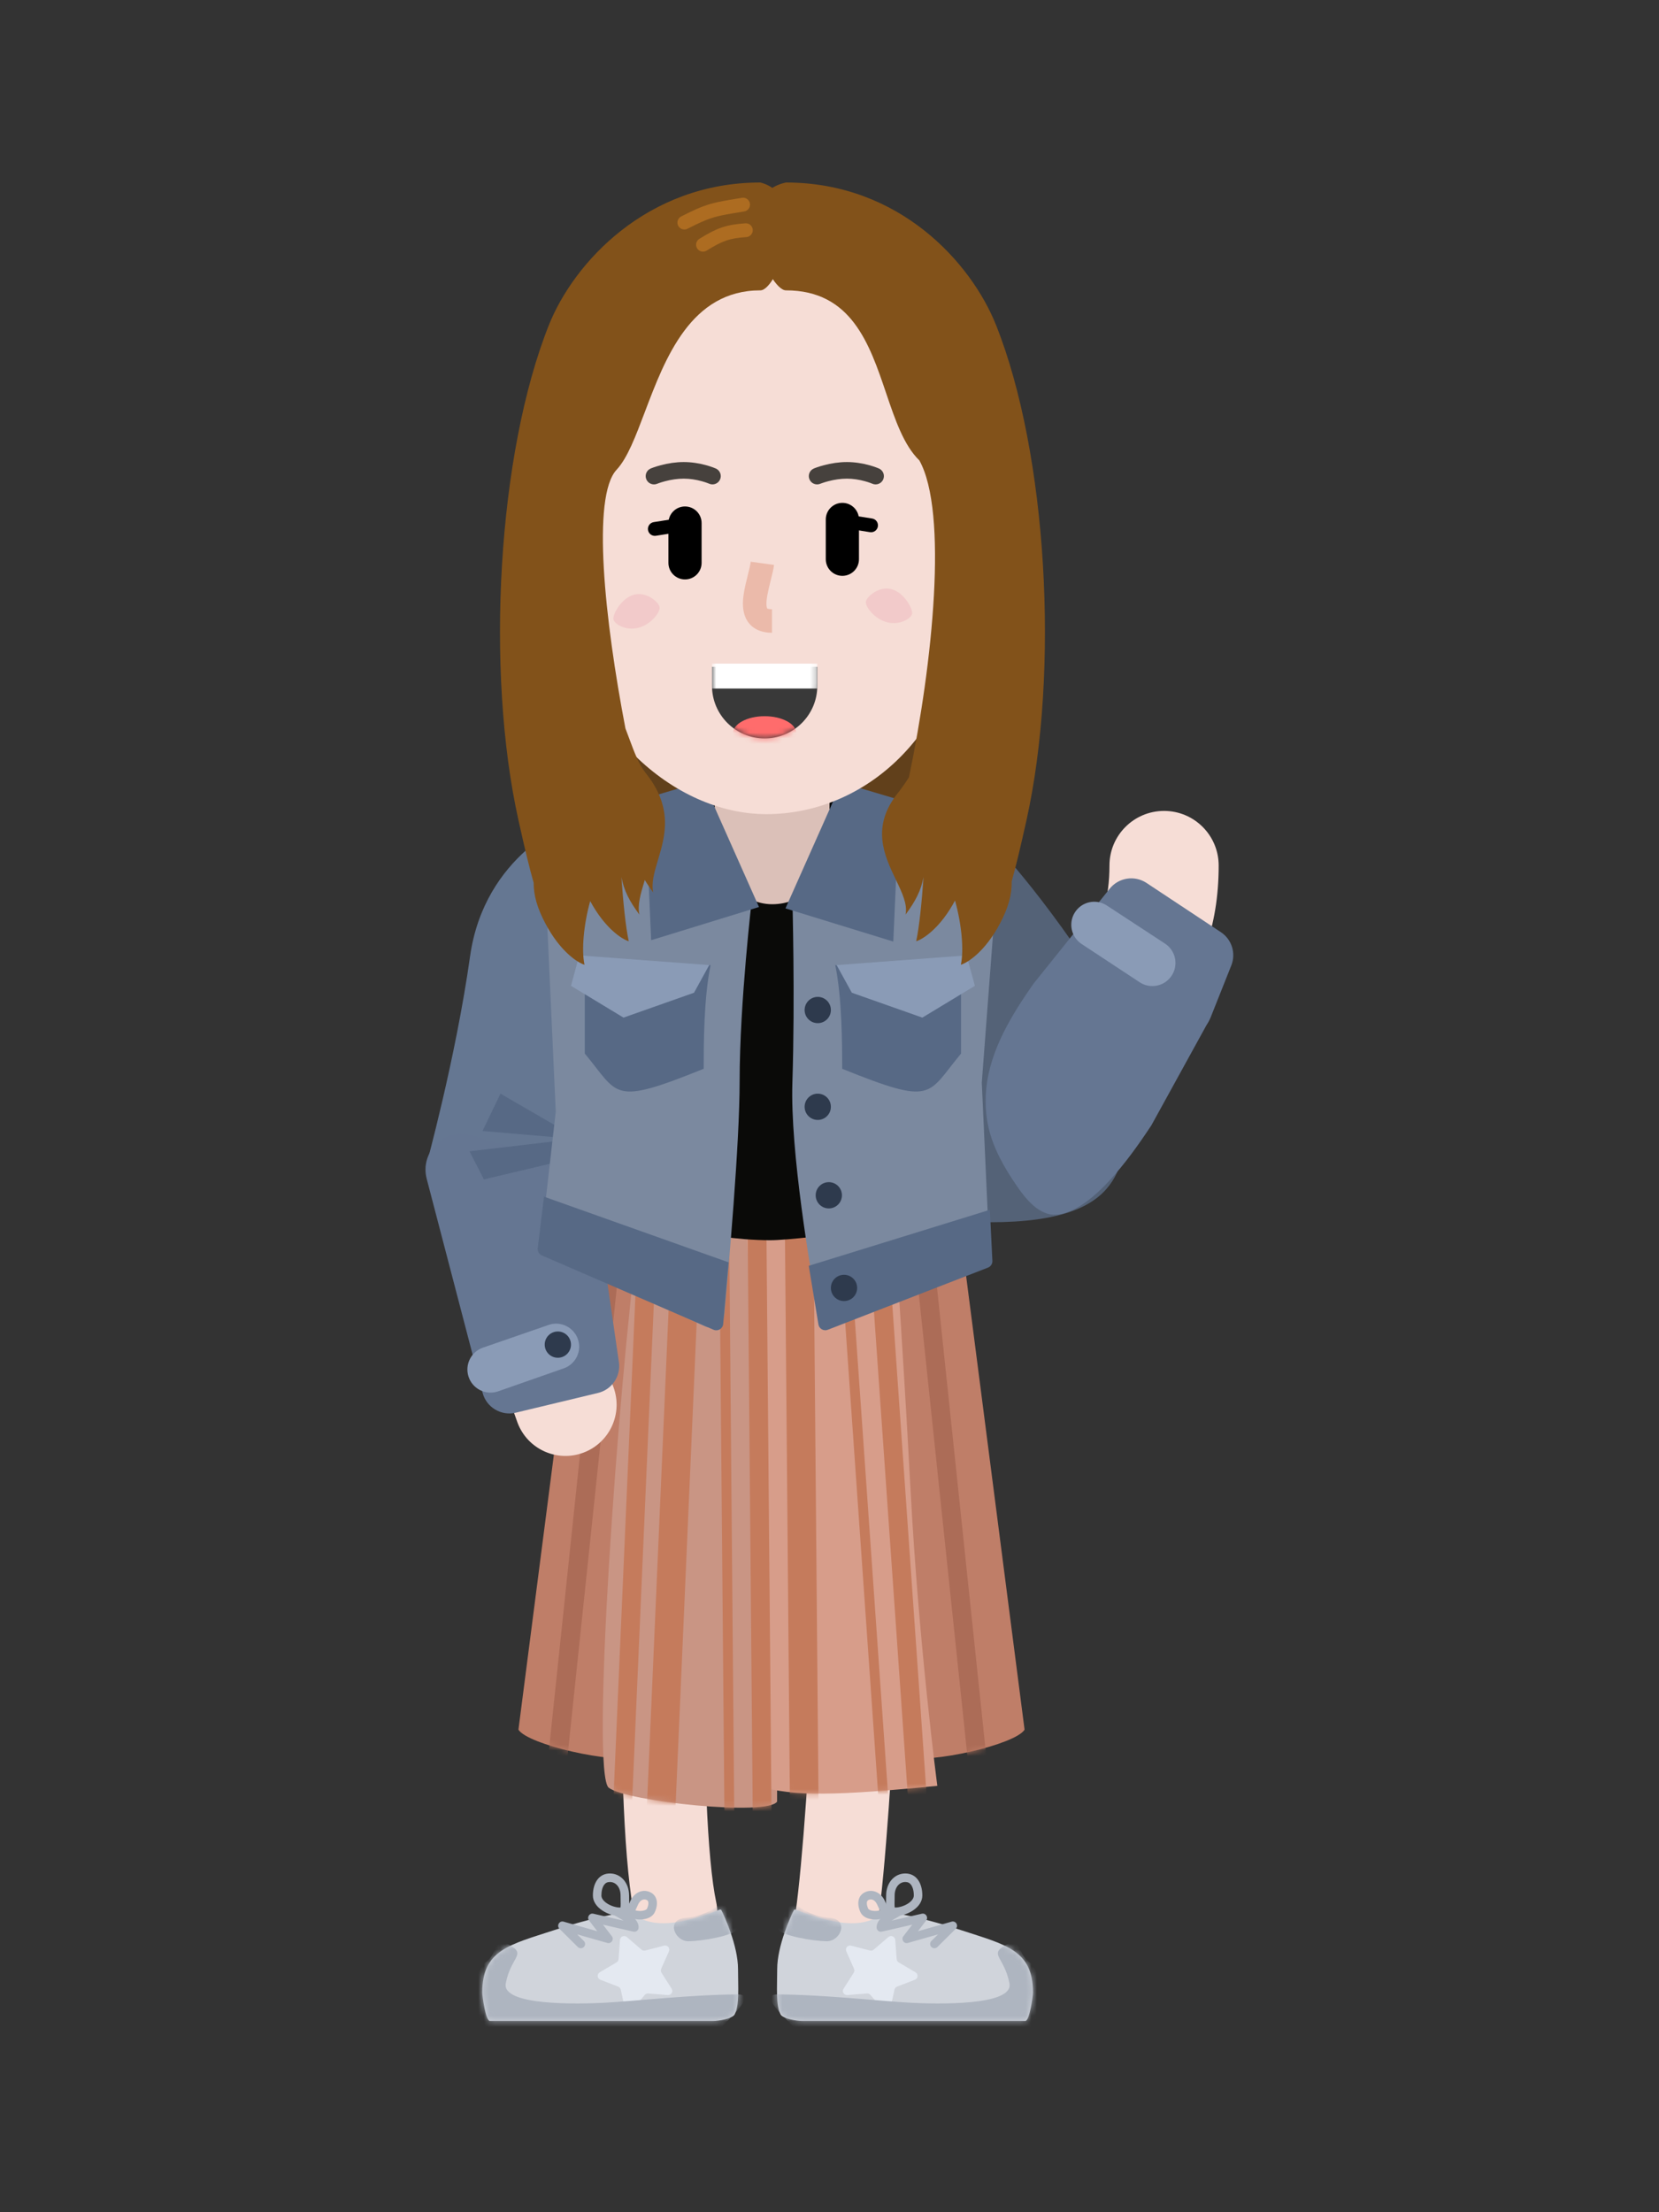 <svg width="300" height="400" viewBox="0 0 300 400" fill="none" xmlns="http://www.w3.org/2000/svg">
<rect x="0" y="0" width="300" height="400" fill="#333333" stroke="none"/>
<path d="M146.829 251.107C148.04 256.962 148.187 274.536 147.328 296.766C146.562 316.61 145.104 337.122 143.873 345.74C143.288 349.84 146.137 353.639 150.238 354.225C154.338 354.81 158.137 351.961 158.723 347.86C160.043 338.61 161.532 317.666 162.317 297.345C163.23 273.69 163.08 255.619 161.519 248.07C160.68 244.014 156.712 241.405 152.655 242.244C148.599 243.083 145.991 247.051 146.829 251.107Z" fill="#F6DDD6"/>
<path d="M115.538 246.552C113.935 254.307 112.737 274.044 112.441 295.45C112.121 318.578 112.901 338.057 114.854 347.111C115.727 351.16 119.717 353.735 123.767 352.861C127.816 351.988 130.39 347.998 129.517 343.949C127.887 336.393 127.136 317.626 127.439 295.657C127.722 275.208 128.882 256.095 130.227 249.59C131.066 245.533 128.458 241.565 124.402 240.726C120.345 239.887 116.377 242.496 115.538 246.552Z" fill="#F6DDD6"/>
<path d="M93.75 312.75L106.25 215.75H120.25C124.25 246.75 120.95 316.55 115.75 317.75C110.55 318.95 95.417 315.418 93.75 312.75Z" fill="#BF7E68"/>
<path d="M185.276 312.75L172.776 215.75H158.776C154.776 246.75 158.076 316.55 163.276 317.75C168.476 318.95 183.61 315.418 185.276 312.75Z" fill="#BF7E68"/>
<path d="M110.084 323.25C113.334 325.75 138.856 328.418 140.523 325.75V273.75L136.334 222H115.549C111.549 253 106.834 320.75 110.084 323.25Z" fill="#C99584"/>
<path d="M137.049 322.907C143.438 324.905 151.614 324.655 169.5 322.907C169.5 322.907 166.155 297.692 164.645 269.235C163.135 240.777 161.323 216.063 161.323 216.063L134.75 219.558C137.049 254.007 138.583 273.229 137.049 322.907Z" fill="#D79D8A"/>
<mask id="mask0_0_1074" style="mask-type:luminance" maskUnits="userSpaceOnUse" x="94" y="215" width="92" height="112">
<path fill-rule="evenodd" clip-rule="evenodd" d="M106.5 215.75L94 312.75C95.172 314.625 103.008 316.93 109.363 317.715C109.515 320.887 109.828 322.86 110.334 323.25C113.584 325.75 139.106 328.418 140.773 325.75V323.738C146.768 324.775 154.922 324.355 169.75 322.908C169.75 322.908 169.507 321.07 169.121 317.83C175.628 317.188 184.289 314.73 185.526 312.75L173.026 215.75H159.026C158.998 215.968 158.97 216.187 158.943 216.409L135 219.558C135.055 220.38 135.11 221.194 135.164 222H121.167C120.972 219.782 120.75 217.69 120.5 215.75H106.5Z" fill="white"/>
</mask>
<g mask="url(#mask0_0_1074)">
<path fill-rule="evenodd" clip-rule="evenodd" d="M116.228 203.908L110.764 329.038L114.156 329.188L119.619 204.056L116.228 203.908ZM122.333 204.098L116.869 329.23L122.038 329.455L127.501 204.324L122.333 204.098Z" fill="#C57B5C"/>
<rect x="97.94" y="329.043" width="125.25" height="3.463" transform="rotate(-84 97.94 329.043)" fill="#AC6C57"/>
<path fill-rule="evenodd" clip-rule="evenodd" d="M129.93 205.51L131.023 330.755L132.801 330.74L131.708 205.495L129.93 205.51ZM136.144 330.733L135.051 205.488L138.446 205.458L139.539 330.703L136.144 330.733ZM142.882 330.695L141.789 205.449L146.962 205.404L148.055 330.65L142.882 330.695Z" fill="#C57B5C"/>
<path fill-rule="evenodd" clip-rule="evenodd" d="M150.443 204.922L159.18 329.868L160.954 329.743L152.217 204.798L150.443 204.922ZM155.771 204.695L164.508 329.64L167.895 329.403L159.158 204.458L155.771 204.695Z" fill="#C57B5C"/>
<rect x="176.17" y="329.3" width="125.25" height="3.395" transform="rotate(-96 176.17 329.3)" fill="#AC6C57"/>
</g>
<path d="M186.791 360.25C186.791 352.575 181.86 351.638 173.822 349.008C169.886 347.72 165.868 346.598 161.791 345.923C159.23 345.498 158.541 347.75 154.041 347.75C150.028 347.75 145.022 345.763 143.985 345.333C143.855 345.278 143.701 345.23 143.598 345.325C143.573 345.348 143.551 345.378 143.536 345.408C143.057 346.393 140.541 351.763 140.541 356.06C140.541 359.348 140.26 362.58 141.166 364.25C141.575 365.003 144.129 365.415 144.987 365.415H185.401C186.169 365.415 186.791 361.018 186.791 360.25Z" fill="#D0D4DB"/>
<mask id="mask1_0_1074" style="mask-type:luminance" maskUnits="userSpaceOnUse" x="140" y="345" width="47" height="21">
<path d="M186.791 360.25C186.791 352.575 181.86 351.638 173.822 349.008C169.886 347.72 165.868 346.598 161.791 345.923C159.23 345.498 158.541 347.75 154.041 347.75C150.028 347.75 145.022 345.763 143.985 345.333C143.855 345.278 143.701 345.23 143.598 345.325C143.573 345.348 143.551 345.378 143.536 345.408C143.057 346.393 140.541 351.763 140.541 356.06C140.541 359.348 140.26 362.58 141.166 364.25C141.575 365.003 144.129 365.415 144.987 365.415H185.401C186.169 365.415 186.791 361.018 186.791 360.25Z" fill="white"/>
</mask>
<g mask="url(#mask1_0_1074)">
<path d="M161.884 350.76C161.837 350.145 161.113 349.847 160.647 350.247L157.999 352.52C157.813 352.68 157.561 352.74 157.323 352.677L153.907 351.8C153.3 351.642 152.78 352.257 153.035 352.83L154.437 355.985C154.539 356.215 154.519 356.482 154.384 356.692L152.542 359.587C152.209 360.11 152.618 360.787 153.236 360.737L156.775 360.45C157.015 360.43 157.251 360.527 157.407 360.712L159.706 363.417C160.107 363.89 160.876 363.7 161.01 363.095L161.754 359.745C161.808 359.5 161.982 359.3 162.217 359.207L165.44 357.967C166.025 357.742 166.092 356.942 165.552 356.622L162.514 354.827C162.303 354.705 162.166 354.485 162.148 354.24L161.884 350.76Z" fill="#E4E9F1"/>
<path d="M149.916 346.75C146.916 346.55 144.416 344.918 143.416 344C142.416 345 139.941 347.75 140.541 348.75C141.291 350 147.041 351 149.541 351C152.041 351 153.666 347 149.916 346.75Z" fill="#AEB5C0"/>
<path d="M181.755 351.755C184.992 349.925 183.723 353.55 186.632 355.09L192.791 366.897H143.77C142.573 365.185 136.886 360.625 140.541 360.625C148.541 360.625 159.791 361.875 164.666 362.125C169.287 362.362 183.318 362.73 182.541 358.625C181.643 353.877 178.804 353.422 181.755 351.755Z" fill="#AEB5C0"/>
</g>
<path d="M163.356 350.102C162.905 350.69 163.465 351.513 164.178 351.311L169.628 349.761L168.425 350.953C168.124 351.253 168.122 351.74 168.421 352.042C168.721 352.344 169.208 352.346 169.51 352.047L172.834 348.749C173.398 348.189 172.846 347.244 172.081 347.462L165.991 349.194L167.485 347.243C167.924 346.67 167.404 345.863 166.701 346.025L161.24 347.281C161.319 347.23 161.402 347.178 161.489 347.125C161.729 346.979 162.571 346.501 162.724 346.408C163.088 346.187 163.203 345.713 162.982 345.35C162.761 344.987 162.287 344.871 161.924 345.092C161.797 345.169 160.955 345.648 160.688 345.81C159.285 346.664 158.521 347.439 158.521 348.52C158.521 349.015 158.982 349.381 159.464 349.27L164.962 348.005L163.356 350.102Z" fill="#AEB5C0"/>
<path fill-rule="evenodd" clip-rule="evenodd" d="M160.233 343.471C160.24 343.142 160.242 342.947 160.242 342.728C160.242 340.447 161.734 338.75 163.707 338.75C164.668 338.75 165.451 339.151 165.991 339.889C166.51 340.596 166.787 341.588 166.787 342.728C166.787 343.78 166.161 344.727 165.093 345.438C164.146 346.069 162.93 346.448 161.91 346.448C161.421 346.448 161.062 346.36 160.808 346.182C160.573 346.017 160.421 345.776 160.332 345.438C160.255 345.143 160.225 344.784 160.224 344.265C160.223 344.079 160.225 343.948 160.232 343.563L160.232 343.538L160.233 343.471ZM161.772 343.577C161.765 343.964 161.763 344.09 161.763 344.261C161.764 344.549 161.775 344.758 161.795 344.905C161.829 344.907 161.868 344.908 161.91 344.908C162.622 344.908 163.542 344.621 164.239 344.157C164.914 343.708 165.247 343.204 165.247 342.728C165.247 341.896 165.058 341.222 164.749 340.8C164.497 340.455 164.175 340.29 163.707 340.29C162.631 340.29 161.782 341.256 161.782 342.728C161.782 342.959 161.779 343.162 161.773 343.5L161.772 343.553L161.772 343.577Z" fill="#AEB5C0"/>
<path fill-rule="evenodd" clip-rule="evenodd" d="M160.649 346.242L160.647 346.241C160.711 346.135 160.715 346.128 160.734 346.072C160.753 346.035 160.758 346.013 160.762 345.978C160.764 345.971 160.765 345.965 160.766 345.956L160.774 345.912C160.788 345.81 160.786 345.699 160.766 345.576C160.729 345.353 160.642 345.103 160.489 344.757C160.459 344.688 160.427 344.616 160.383 344.523L160.27 344.279L160.271 344.282C160.106 343.928 160.086 343.884 160.018 343.732L160.018 343.732C159.336 342.201 157.816 341.517 156.479 342.112C155.827 342.403 155.416 342.909 155.269 343.567C155.127 344.195 155.235 344.943 155.576 345.71C155.89 346.414 156.596 346.859 157.534 347.012C158.364 347.149 159.302 347.036 159.995 346.729C160.32 346.584 160.527 346.424 160.649 346.242ZM156.771 343.904C156.813 343.718 156.901 343.61 157.106 343.518C157.627 343.286 158.261 343.571 158.611 344.358C158.684 344.521 158.706 344.569 158.871 344.921C158.887 344.957 158.922 345.031 158.949 345.09C158.966 345.127 158.98 345.157 158.986 345.17C159.025 345.255 159.054 345.319 159.08 345.378L159.098 345.418C158.707 345.529 158.215 345.564 157.784 345.493C157.314 345.416 157.059 345.255 156.982 345.084C156.769 344.602 156.708 344.184 156.771 343.904Z" fill="#AEB5C0"/>
<path d="M87.209 360.25C87.209 352.575 92.14 351.638 100.178 349.008C104.115 347.72 108.132 346.598 112.209 345.923C114.771 345.498 115.459 347.75 119.959 347.75C123.972 347.75 128.978 345.763 130.015 345.333C130.145 345.278 130.299 345.23 130.403 345.325C130.428 345.348 130.449 345.378 130.464 345.408C130.944 346.393 133.459 351.763 133.459 356.06C133.459 359.348 133.74 362.58 132.834 364.25C132.425 365.003 129.871 365.415 129.013 365.415H88.599C87.831 365.415 87.209 361.018 87.209 360.25Z" fill="#D0D4DB"/>
<mask id="mask2_0_1074" style="mask-type:luminance" maskUnits="userSpaceOnUse" x="87" y="345" width="47" height="21">
<path d="M87.209 360.25C87.209 352.575 92.14 351.638 100.178 349.008C104.115 347.72 108.132 346.598 112.209 345.923C114.771 345.498 115.459 347.75 119.959 347.75C123.972 347.75 128.978 345.763 130.015 345.333C130.145 345.278 130.299 345.23 130.403 345.325C130.428 345.348 130.449 345.378 130.464 345.408C130.944 346.393 133.459 351.763 133.459 356.06C133.459 359.348 133.74 362.58 132.834 364.25C132.425 365.003 129.871 365.415 129.013 365.415H88.599C87.831 365.415 87.209 361.018 87.209 360.25Z" fill="white"/>
</mask>
<g mask="url(#mask2_0_1074)">
<path d="M112.117 350.76C112.163 350.145 112.887 349.847 113.353 350.247L116.001 352.52C116.187 352.68 116.439 352.74 116.677 352.677L120.093 351.8C120.701 351.642 121.22 352.257 120.966 352.83L119.564 355.985C119.462 356.215 119.481 356.482 119.616 356.692L121.458 359.587C121.791 360.11 121.382 360.787 120.765 360.737L117.226 360.45C116.985 360.43 116.75 360.527 116.593 360.712L114.294 363.417C113.893 363.89 113.125 363.7 112.99 363.095L112.246 359.745C112.192 359.5 112.018 359.3 111.784 359.207L108.56 357.967C107.975 357.742 107.908 356.942 108.448 356.622L111.486 354.827C111.697 354.705 111.834 354.485 111.852 354.24L112.117 350.76Z" fill="#E4E9F1"/>
<path d="M124.084 346.75C127.084 346.55 129.584 344.918 130.584 344C131.584 345 134.059 347.75 133.459 348.75C132.709 350 126.959 351 124.459 351C121.959 351 120.334 347 124.084 346.75Z" fill="#AEB5C0"/>
<path d="M92.245 351.755C89.008 349.925 90.277 353.55 87.368 355.09L81.209 366.897H130.23C131.428 365.185 137.115 360.625 133.459 360.625C125.459 360.625 114.209 361.875 109.334 362.125C104.713 362.362 90.682 362.73 91.459 358.625C92.357 353.877 95.197 353.422 92.245 351.755Z" fill="#AEB5C0"/>
</g>
<path d="M110.644 350.102C111.095 350.69 110.535 351.513 109.822 351.311L104.372 349.761L105.575 350.953C105.876 351.253 105.878 351.74 105.579 352.042C105.279 352.344 104.792 352.346 104.49 352.047L101.166 348.749C100.602 348.189 101.154 347.244 101.919 347.462L108.009 349.194L106.515 347.243C106.077 346.67 106.596 345.863 107.299 346.025L112.76 347.281C112.681 347.23 112.598 347.178 112.511 347.125C112.271 346.979 111.429 346.501 111.276 346.408C110.912 346.187 110.797 345.713 111.018 345.35C111.239 344.987 111.713 344.871 112.076 345.092C112.203 345.169 113.045 345.648 113.312 345.81C114.715 346.664 115.479 347.439 115.479 348.52C115.479 349.015 115.018 349.381 114.536 349.27L109.038 348.005L110.644 350.102Z" fill="#AEB5C0"/>
<path fill-rule="evenodd" clip-rule="evenodd" d="M113.767 343.471C113.761 343.142 113.758 342.947 113.758 342.728C113.758 340.447 112.266 338.75 110.293 338.75C109.332 338.75 108.549 339.151 108.009 339.889C107.491 340.596 107.213 341.588 107.213 342.728C107.213 343.78 107.839 344.727 108.907 345.438C109.854 346.069 111.07 346.448 112.09 346.448C112.579 346.448 112.938 346.36 113.192 346.182C113.427 346.017 113.579 345.776 113.668 345.438C113.745 345.143 113.775 344.784 113.776 344.265C113.777 344.079 113.775 343.948 113.768 343.563L113.768 343.538L113.767 343.471ZM112.228 343.577C112.235 343.964 112.237 344.09 112.237 344.261C112.236 344.549 112.225 344.758 112.205 344.905C112.171 344.907 112.132 344.908 112.09 344.908C111.378 344.908 110.458 344.621 109.761 344.157C109.086 343.708 108.753 343.204 108.753 342.728C108.753 341.896 108.942 341.222 109.251 340.8C109.503 340.455 109.825 340.29 110.293 340.29C111.369 340.29 112.218 341.256 112.218 342.728C112.218 342.959 112.221 343.162 112.227 343.5L112.228 343.553L112.228 343.577Z" fill="#AEB5C0"/>
<path fill-rule="evenodd" clip-rule="evenodd" d="M113.351 346.242L113.353 346.241C113.289 346.135 113.285 346.128 113.266 346.072C113.247 346.035 113.242 346.013 113.238 345.978C113.237 345.971 113.235 345.965 113.234 345.956L113.226 345.912C113.212 345.81 113.215 345.699 113.234 345.576C113.271 345.353 113.358 345.103 113.511 344.757C113.541 344.688 113.574 344.616 113.617 344.523L113.73 344.279L113.729 344.282C113.894 343.928 113.915 343.884 113.982 343.732L113.982 343.732C114.664 342.201 116.184 341.517 117.521 342.112C118.173 342.403 118.584 342.909 118.731 343.567C118.873 344.195 118.765 344.943 118.424 345.71C118.11 346.414 117.404 346.859 116.466 347.012C115.636 347.149 114.698 347.036 114.005 346.729C113.68 346.584 113.473 346.424 113.351 346.242ZM117.229 343.904C117.187 343.718 117.099 343.61 116.894 343.518C116.373 343.286 115.739 343.571 115.389 344.358C115.316 344.521 115.294 344.569 115.13 344.921C115.113 344.957 115.078 345.031 115.051 345.09C115.034 345.127 115.02 345.157 115.014 345.17C114.975 345.255 114.946 345.319 114.92 345.378L114.902 345.418C115.293 345.529 115.785 345.564 116.216 345.493C116.686 345.416 116.941 345.255 117.018 345.084C117.231 344.602 117.292 344.184 117.229 343.904Z" fill="#AEB5C0"/>
<rect x="105.249" y="128.769" width="76.03" height="36.514" rx="18.257" transform="rotate(-7.996 105.249 128.769)" fill="#61401B"/>
<path d="M151.5 165.937L170.75 150.187" stroke="#9DB7C9" stroke-width="2.75"/>
<path d="M88.5 166C88.5 169.292 88.567 167.917 87.71 183.733C86.924 198.232 86.669 208.235 87.073 218.763C87.654 233.89 89.651 246.682 93.582 257.231C95.367 262.018 100.694 264.452 105.481 262.668C110.268 260.883 112.702 255.556 110.918 250.769C107.786 242.367 106.072 231.385 105.56 218.053C105.183 208.233 105.425 198.706 106.183 184.735C106.227 183.922 106.272 183.104 106.332 182.019C106.349 181.71 106.414 180.542 106.406 180.696C106.435 180.168 106.456 179.778 106.477 179.398C106.592 177.329 106.67 175.859 106.738 174.472C106.913 170.9 107 168.245 107 166C107 160.891 102.859 156.75 97.75 156.75C92.641 156.75 88.5 160.891 88.5 166Z" fill="#F6DDD6"/>
<path d="M158.125 164.5C158.125 172.076 162.288 178.764 168.834 183.523C174.465 187.616 181.672 190.112 188.838 190.411C197.055 190.754 204.828 188.233 210.661 182.692C217.059 176.613 220.375 167.641 220.375 156.5C220.375 151.046 215.954 146.625 210.5 146.625C205.046 146.625 200.625 151.046 200.625 156.5C200.625 162.545 199.235 166.304 197.058 168.373C195.36 169.986 192.819 170.81 189.662 170.679C186.372 170.541 182.921 169.346 180.447 167.547C179.405 166.79 178.646 166.003 178.21 165.302C178.058 165.059 177.963 164.853 177.912 164.688C177.884 164.598 177.875 164.541 177.875 164.5C177.875 159.046 173.454 154.625 168 154.625C162.546 154.625 158.125 159.046 158.125 164.5Z" fill="#F6DDD6"/>
<path d="M105.75 200.875L119 161.937L125 143.687L136.25 146.187L157.25 143.687L181.5 205C181.5 205 181.5 207.625 179.875 209C178.25 210.375 172.5 220.25 172.5 220.25C172.5 220.25 145.5 224.25 139.25 224.25C133 224.25 126.75 223 126.75 223L114.25 218.437C114.25 218.437 108.125 209.125 106.625 207C105.125 204.875 105.75 200.875 105.75 200.875Z" fill="#0A0A08"/>
<rect x="129.25" y="134.25" width="20.75" height="29.25" rx="10.375" fill="#DBC0B8"/>
<path d="M124 177.937L103.25 221C103.25 221 84 217.5 77 211C77 211 82.388 191.5 85 172.937C87.612 154.375 103.25 148.5 103.25 148.5L119.5 145.437L124 177.937Z" fill="#657792"/>
<path d="M77.162 213.148C75.883 208.251 80.445 203.836 85.298 205.273L98.187 209.093C100.144 209.672 101.78 211.025 102.718 212.838L108.171 223.381C108.554 224.122 108.811 224.922 108.931 225.748L111.916 246.284C112.288 248.842 110.648 251.261 108.135 251.865L93.272 255.433C90.625 256.069 87.955 254.469 87.267 251.835L77.162 213.148Z" fill="#657692"/>
<path d="M99.208 239.563L87.333 243.673C85.198 244.412 84.036 246.715 84.71 248.872C85.415 251.129 87.85 252.352 90.082 251.571L101.943 247.42C104.162 246.643 105.302 244.196 104.453 242.003C103.645 239.915 101.324 238.83 99.208 239.563Z" fill="#8A9BB6"/>
<path d="M100.875 245.5C102.187 245.5 103.25 244.437 103.25 243.125C103.25 241.813 102.187 240.75 100.875 240.75C99.563 240.75 98.5 241.813 98.5 243.125C98.5 244.437 99.563 245.5 100.875 245.5Z" fill="#2E3A4D"/>
<path d="M104.75 206L90.5 197.75L87.25 204.5L104.75 206Z" fill="#576985"/>
<path d="M101.25 206.25L84.903 208.171L87.5 213.25L101.25 210V206.25Z" fill="#576985"/>
<path d="M98.998 167.954C98.454 155.994 108.004 146 119.976 146H124.422C126.613 146 128.613 147.245 129.581 149.21L136 162.25C136 162.25 133.75 181.25 133.75 195.5C133.75 206.869 131.761 229.22 130.957 237.791C130.797 239.496 129.007 240.514 127.447 239.805L99.28 227.002C98.293 226.554 97.708 225.521 97.831 224.443L100.5 201L98.998 167.954Z" fill="#7B899F"/>
<path d="M105.75 190.5V177L128.5 174.5C127.25 180.5 127.25 189 127.25 193.25C110.5 200 112 198 105.75 190.5Z" fill="#576985"/>
<path d="M128.25 174.5L104.75 172.75L103.25 178.25L112.75 184L125.5 179.5L128.25 174.5Z" fill="#8A9BB6"/>
<path d="M129.034 240.437L97.982 226.996C97.474 226.776 97.171 226.248 97.238 225.698L98.375 216.375L131.75 228.25L130.776 239.398C130.702 240.248 129.817 240.775 129.034 240.437Z" fill="#576985"/>
<path d="M137.25 164L127.125 141.25L116.625 144.375L117.75 170L137.25 164Z" fill="#576985"/>
<path d="M155.289 178.187C155.289 178.187 153 221 179 221C205 221 202 209.5 205 202C205 202 204.71 185.813 193.999 170.5C183.289 155.187 176.039 148.75 176.039 148.75L159.789 145.687L155.289 178.187Z" fill="#546277"/>
<path d="M179.578 168.836C180.501 156.648 170.861 146.25 158.638 146.25H154.867C152.676 146.25 150.676 147.495 149.708 149.46L143.289 162.5C143.289 162.5 143.789 180.25 143.289 195.75C142.886 208.247 146.52 229.518 147.943 237.293C148.226 238.835 149.847 239.709 151.301 239.125L177.354 228.661C178.34 228.265 178.968 227.289 178.92 226.228L177.539 195.75L179.578 168.836Z" fill="#7B899F"/>
<path d="M173.788 190.5V177L151.038 174.5C152.288 180.5 152.288 189 152.288 193.25C169.038 200 167.538 198 173.788 190.5Z" fill="#576985"/>
<path d="M151.288 174.5L174.788 172.75L176.288 178.25L166.788 184L154.038 179.5L151.288 174.5Z" fill="#8A9BB6"/>
<path d="M149.685 240.443L178.659 229.201C179.161 229.007 179.482 228.512 179.455 227.974L179 218.75L146.25 228.875L147.999 239.481C148.129 240.264 148.945 240.73 149.685 240.443Z" fill="#576985"/>
<path d="M142.038 164.25L152.163 141.5L162.663 144.625L161.538 170.25L142.038 164.25Z" fill="#576985"/>
<path d="M191.496 219.589C187.847 220.141 185.22 216.498 183.189 213.415C179.62 207.997 178.086 203.715 178.25 198.358C178.474 191.081 182.296 184.497 186.443 178.514L186.895 177.862L200.668 160.69C202.285 158.673 205.172 158.222 207.328 159.649L220.773 168.548C222.747 169.854 223.534 172.366 222.659 174.566L218.945 183.898C218.748 184.395 218.498 184.869 218.199 185.312L208.191 203.5C205.833 207.005 198.325 218.558 191.496 219.589Z" fill="#657692"/>
<path d="M195.588 170.684L206.079 177.603C207.965 178.847 210.499 178.368 211.8 176.52C213.161 174.586 212.65 171.909 210.671 170.614L200.157 163.731C198.19 162.444 195.555 163.03 194.332 165.038C193.168 166.95 193.719 169.452 195.588 170.684Z" fill="#8A9BB6"/>
<path d="M147.875 185C149.187 185 150.25 183.937 150.25 182.625C150.25 181.313 149.187 180.25 147.875 180.25C146.563 180.25 145.5 181.313 145.5 182.625C145.5 183.937 146.563 185 147.875 185Z" fill="#2E3A4D"/>
<path d="M147.875 202.5C149.187 202.5 150.25 201.437 150.25 200.125C150.25 198.813 149.187 197.75 147.875 197.75C146.563 197.75 145.5 198.813 145.5 200.125C145.5 201.437 146.563 202.5 147.875 202.5Z" fill="#2E3A4D"/>
<path d="M149.875 218.5C151.187 218.5 152.25 217.437 152.25 216.125C152.25 214.813 151.187 213.75 149.875 213.75C148.563 213.75 147.5 214.813 147.5 216.125C147.5 217.437 148.563 218.5 149.875 218.5Z" fill="#2E3A4D"/>
<path d="M152.625 235.25C153.937 235.25 155 234.187 155 232.875C155 231.563 153.937 230.5 152.625 230.5C151.313 230.5 150.25 231.563 150.25 232.875C150.25 234.187 151.313 235.25 152.625 235.25Z" fill="#2E3A4D"/>
<path d="M99.626 73.724C99.626 53.377 117.063 36.883 138.572 36.883C160.081 36.883 177.518 53.377 177.518 73.724L175.018 110.366C171.877 134.135 155.532 147.207 138.572 147.207C121.612 147.207 104.43 131.362 102.126 110.366L99.626 73.724Z" fill="#F6DDD6"/>
<path fill-rule="evenodd" clip-rule="evenodd" d="M128.75 120.568V123.992C128.75 129.251 133.014 133.515 138.273 133.515C143.533 133.515 147.797 129.251 147.797 123.992V120.568H128.75Z" fill="#393939"/>
<mask id="mask3_0_1074" style="mask-type:luminance" maskUnits="userSpaceOnUse" x="128" y="118" width="20" height="16">
<path fill-rule="evenodd" clip-rule="evenodd" d="M128.876 118.937C128.793 119.443 128.75 119.961 128.75 120.49V123.992C128.75 129.251 133.014 133.515 138.273 133.515C143.533 133.515 147.797 129.251 147.797 123.992V120.49C147.797 119.961 147.753 119.443 147.671 118.937H128.876Z" fill="white"/>
</mask>
<g mask="url(#mask3_0_1074)">
<path d="M138.273 135.755C141.445 135.755 144.016 134.355 144.016 132.628C144.016 130.9 141.445 129.5 138.273 129.5C135.101 129.5 132.53 130.9 132.53 132.628C132.53 134.355 135.101 135.755 138.273 135.755Z" fill="#FF6C6C"/>
<rect x="128.75" y="120" width="19.047" height="4.5" fill="white"/>
</g>
<path d="M118.836 87.472C118.888 87.451 119.008 87.404 119.189 87.341C119.503 87.231 119.86 87.121 120.252 87.017C121.365 86.722 122.518 86.546 123.634 86.546C124.744 86.546 125.859 86.721 126.914 87.013C127.284 87.115 127.618 87.224 127.908 87.331C128.074 87.393 128.182 87.437 128.226 87.457C128.983 87.795 129.87 87.456 130.208 86.7C130.546 85.943 130.207 85.056 129.451 84.718C129.349 84.673 129.18 84.603 128.951 84.518C128.583 84.382 128.169 84.247 127.714 84.121C126.415 83.762 125.038 83.546 123.634 83.546C122.233 83.546 120.831 83.76 119.484 84.117C119.015 84.241 118.584 84.374 118.199 84.509C117.961 84.592 117.786 84.659 117.682 84.703C116.917 85.022 116.556 85.9 116.874 86.664C117.193 87.429 118.071 87.791 118.836 87.472Z" fill="#46413D"/>
<path d="M148.336 87.472C148.388 87.451 148.508 87.404 148.689 87.341C149.003 87.231 149.36 87.121 149.752 87.017C150.865 86.722 152.018 86.546 153.134 86.546C154.244 86.546 155.359 86.721 156.414 87.013C156.784 87.115 157.118 87.224 157.408 87.331C157.574 87.393 157.682 87.437 157.726 87.457C158.483 87.795 159.37 87.456 159.708 86.7C160.046 85.943 159.707 85.056 158.951 84.718C158.849 84.673 158.68 84.603 158.451 84.518C158.083 84.382 157.669 84.247 157.214 84.121C155.915 83.762 154.538 83.546 153.134 83.546C151.733 83.546 150.331 83.76 148.984 84.117C148.515 84.241 148.084 84.374 147.699 84.509C147.461 84.592 147.286 84.659 147.182 84.703C146.417 85.022 146.056 85.9 146.374 86.664C146.693 87.429 147.571 87.791 148.336 87.472Z" fill="#46413D"/>
<path d="M118.608 96.876L125.342 95.811C126.024 95.703 126.49 95.063 126.382 94.381C126.274 93.699 125.634 93.234 124.952 93.342L118.218 94.406C117.536 94.514 117.071 95.154 117.179 95.836C117.286 96.518 117.927 96.983 118.608 96.876Z" fill="black"/>
<path d="M150.585 95.159L157.319 96.223C158.001 96.331 158.641 95.866 158.749 95.184C158.856 94.502 158.391 93.862 157.709 93.754L150.975 92.69C150.293 92.582 149.653 93.047 149.545 93.729C149.438 94.411 149.903 95.051 150.585 95.159Z" fill="black"/>
<path d="M120.872 94.576V101.771C120.872 103.428 122.215 104.771 123.872 104.771C125.529 104.771 126.872 103.428 126.872 101.771V94.576C126.872 92.919 125.529 91.576 123.872 91.576C122.215 91.576 120.872 92.919 120.872 94.576Z" fill="black"/>
<path d="M149.328 93.924V101.119C149.328 102.776 150.672 104.119 152.328 104.119C153.985 104.119 155.328 102.776 155.328 101.119V93.924C155.328 92.267 153.985 90.924 152.328 90.924C150.672 90.924 149.328 92.267 149.328 93.924Z" fill="black"/>
<path d="M135.756 101.567C135.674 102.17 135.58 102.576 135.138 104.355C135.03 104.786 134.954 105.098 134.881 105.412C134.341 107.731 134.174 109.317 134.527 110.786C135.079 113.088 136.906 114.414 139.6 114.414V110.164C139.318 110.164 139.097 110.137 138.935 110.094C138.837 110.067 138.781 110.041 138.751 110.019C138.744 110.014 138.741 110.011 138.733 109.998C138.71 109.96 138.683 109.894 138.66 109.795C138.51 109.17 138.625 108.076 139.021 106.375C139.088 106.087 139.159 105.793 139.262 105.382C139.753 103.407 139.854 102.969 139.967 102.145L135.756 101.567Z" fill="#EBBAAA"/>
<path d="M164.946 110.93C164.838 111.807 162.747 113.102 160.435 112.518C158.124 111.934 156.468 109.691 156.576 108.814C156.683 107.937 158.862 105.936 161.173 106.52C163.485 107.104 165.054 110.053 164.946 110.93Z" fill="#F2CACA"/>
<path d="M110.913 111.93C111.02 112.807 113.112 114.102 115.424 113.518C117.735 112.934 119.391 110.691 119.283 109.814C119.175 108.937 116.997 106.936 114.686 107.52C112.374 108.104 110.805 111.053 110.913 111.93Z" fill="#F2CACA"/>
<path fill-rule="evenodd" clip-rule="evenodd" d="M111.5 84.937C113.444 82.857 114.929 78.932 116.601 74.512C120.304 64.722 124.927 52.5 137.5 52.5C140.677 52.5 146.875 35.375 137.5 33C117 33 103.75 47.5 99.25 58.791C89.994 82.016 87.75 121.25 93.75 148.291C94.847 153.233 95.716 156.897 96.5 159.614C96.5 161.847 97.103 164.104 98.617 166.971C101.3 172.051 104.455 174.068 105.697 174.441C105.132 171.799 105.535 167.227 106.726 162.926C109.385 167.855 112.472 169.823 113.697 170.191C113.14 167.587 112.686 163.148 112.371 158.601C112.835 161.025 113.802 162.925 115.625 165.375C115.249 163.618 115.832 161.673 116.481 159.503L116.509 159.412C116.539 159.312 116.569 159.211 116.599 159.11C117.024 159.831 117.529 160.574 118.125 161.375C117.749 159.618 118.332 157.673 118.981 155.503C120.265 151.217 121.81 146.058 116.742 139.75C115.527 138.238 114.706 136.025 113.737 133.412C113.532 132.861 113.321 132.291 113.098 131.707C109.325 112.045 106.979 89.775 111.5 84.937Z" fill="#82521A"/>
<path d="M134.174 35.766C132.156 36.095 131.515 36.203 130.718 36.355C129.56 36.576 128.684 36.792 127.818 37.077C126.562 37.491 125.333 38.043 123.183 39.136C122.568 39.449 122.323 40.201 122.636 40.816C122.949 41.432 123.701 41.677 124.317 41.364C126.362 40.324 127.493 39.816 128.6 39.452C129.352 39.204 130.128 39.013 131.187 38.81C131.952 38.664 132.584 38.558 134.576 38.234C135.257 38.123 135.72 37.48 135.609 36.799C135.498 36.118 134.856 35.655 134.174 35.766Z" fill="#AD6C21"/>
<path d="M134.789 40.378C131.285 40.62 129.652 41.215 126.467 43.187C125.88 43.55 125.699 44.321 126.062 44.908C126.426 45.495 127.196 45.676 127.783 45.313C130.645 43.541 131.9 43.083 134.961 42.872C135.65 42.825 136.17 42.228 136.122 41.539C136.075 40.85 135.478 40.331 134.789 40.378Z" fill="#AD6C21"/>
<path fill-rule="evenodd" clip-rule="evenodd" d="M160.237 71.073C161.874 75.909 163.435 80.523 166.25 83.25C171.453 92.564 168.686 119.902 164.366 140.551C163.663 141.64 163.004 142.592 162.375 143.375C157.435 149.523 159.932 154.737 162.006 159.069C163.137 161.431 164.143 163.53 163.748 165.375C165.571 162.925 166.538 161.025 167.002 158.601C166.687 163.148 166.233 167.588 165.676 170.191C166.909 169.82 170.027 167.83 172.698 162.832C173.909 167.16 174.322 171.779 173.753 174.441C174.995 174.068 178.15 172.051 180.833 166.971C182.406 163.993 182.995 161.673 182.947 159.355C183.712 156.665 184.561 153.078 185.623 148.291C191.623 121.25 189.379 82.016 180.123 58.791C175.623 47.5 162.623 33 142.123 33C131.625 35.25 138.946 52.5 142.123 52.5C153.952 52.5 157.222 62.163 160.237 71.073Z" fill="#82521A"/>
</svg>
